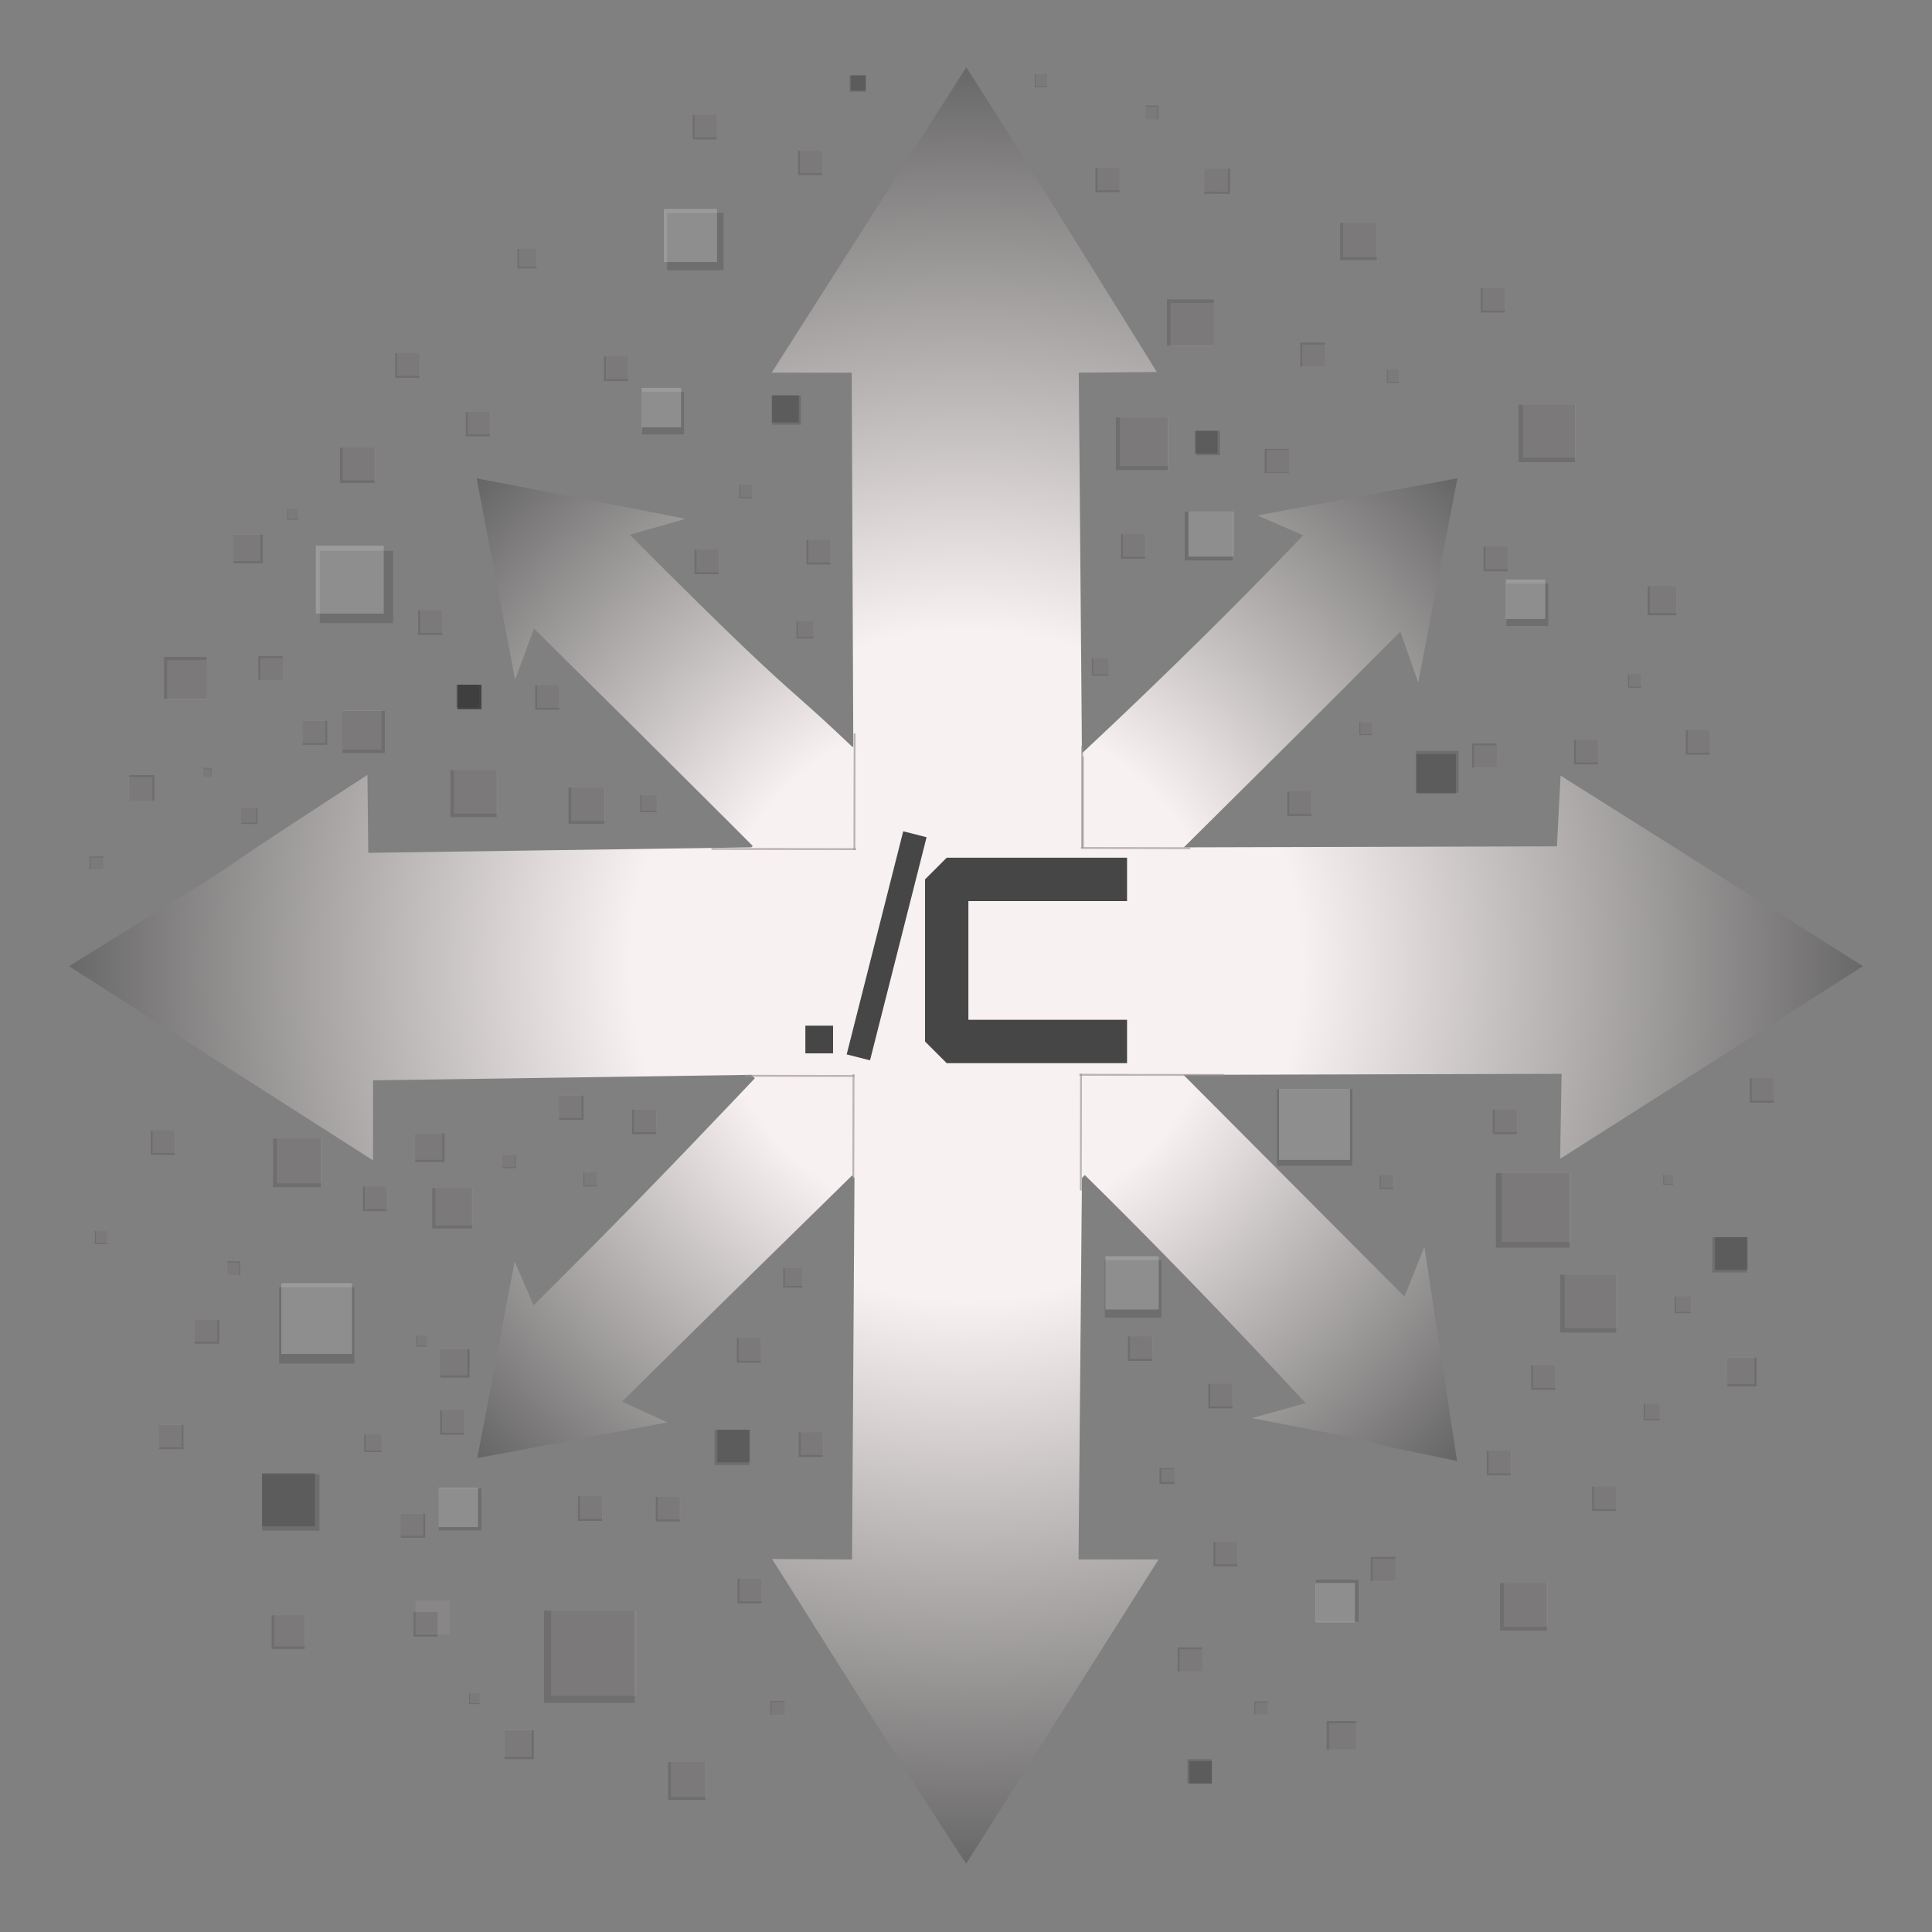 <?xml version="1.0" standalone="no"?>
<!DOCTYPE svg PUBLIC "-//W3C//DTD SVG 20010904//EN" "http://www.w3.org/TR/2001/REC-SVG-20010904/DTD/svg10.dtd">
<!-- Created using Krita: http://krita.org -->
<svg xmlns="http://www.w3.org/2000/svg" 
    xmlns:xlink="http://www.w3.org/1999/xlink"
    xmlns:krita="http://krita.org/namespaces/svg/krita"
    xmlns:sodipodi="http://sodipodi.sourceforge.net/DTD/sodipodi-0.dtd"
    width="737.28pt"
    height="737.28pt"
    viewBox="0 0 737.28 737.28">
<rect x="0" y="0" width="737.28" height="737.28" fill="#808080" stroke="none"/>
<defs>
  <radialGradient id="gradient0" gradientUnits="objectBoundingBox" cx="0.5" cy="0.5" fx="0.5" fy="0.5" r="1.414" spreadMethod="pad">
   <stop stop-color="#f8f1f1" offset="0.131" stop-opacity="1"/>
   <stop stop-color="#555555" offset="0.382" stop-opacity="1"/>
  </radialGradient>
  <radialGradient id="gradient1" gradientUnits="objectBoundingBox" cx="0.5" cy="0.5" fx="0.5" fy="0.5" r="1.414" spreadMethod="pad">
   <stop stop-color="#f8f1f1" offset="0.131" stop-opacity="1"/>
   <stop stop-color="#555555" offset="0.382" stop-opacity="1"/>
  </radialGradient>
 </defs>
<rect id="shape0" transform="matrix(1 0 0 1 189.857 186.702)" fill="#444444" fill-rule="evenodd" width="9.186" height="9.33"/><rect id="shape1" transform="matrix(1 0 0 1 190.577 186.672)" fill="#9b9595" fill-rule="evenodd" width="8.64" height="8.64"/><rect id="shape01" transform="matrix(0.567 0 0 0.567 222.606 447.454)" opacity="0.3" fill="#444444" fill-rule="evenodd" width="9.186" height="9.33"/><rect id="shape11" transform="matrix(0.567 0 0 0.567 223.014 447.437)" opacity="0.3" fill="#9b9595" fill-rule="evenodd" width="8.64" height="8.64"/><rect id="shape02" transform="matrix(1.923 0 0 1.923 171.863 293.919)" opacity="0.3" fill="#444444" fill-rule="evenodd" width="9.186" height="9.33"/><rect id="shape12" transform="matrix(1.923 0 0 1.923 173.248 293.862)" opacity="0.3" fill="#9b9595" fill-rule="evenodd" width="8.64" height="8.64"/><rect id="shape03" transform="matrix(1 0 0 1 159.588 232.949)" opacity="0.3" fill="#444444" fill-rule="evenodd" width="9.186" height="9.33"/><rect id="shape13" transform="matrix(1 0 0 1 160.308 232.919)" opacity="0.3" fill="#9b9595" fill-rule="evenodd" width="8.64" height="8.64"/><rect id="shape04" transform="matrix(1 0 0 1 230.494 136.072)" opacity="0.3" fill="#444444" fill-rule="evenodd" width="9.186" height="9.33"/><rect id="shape14" transform="matrix(1 0 0 1 231.214 136.042)" opacity="0.3" fill="#9b9595" fill-rule="evenodd" width="8.64" height="8.64"/><rect id="shape05" transform="matrix(1 0 0 1 264.376 43.848)" opacity="0.3" fill="#444444" fill-rule="evenodd" width="9.186" height="9.33"/><rect id="shape15" transform="matrix(1 0 0 1 265.096 43.818)" opacity="0.3" fill="#9b9595" fill-rule="evenodd" width="8.64" height="8.64"/><rect id="shape06" transform="matrix(2.346 0 0 2.346 254.545 81.241)" opacity="0.3" fill="#444444" fill-rule="evenodd" width="9.186" height="9.33"/><rect id="shape16" transform="matrix(2.346 0 0 2.346 253.354 79.73)" opacity="0.3" fill="#d9d9d9" fill-rule="evenodd" width="8.64" height="8.64"/><rect id="shape07" transform="matrix(0.545 0 0 0.545 282.086 185.083)" opacity="0.3" fill="#444444" fill-rule="evenodd" width="9.186" height="9.33"/><rect id="shape17" transform="matrix(0.545 0 0 0.545 282.495 185.067)" opacity="0.3" fill="#9b9595" fill-rule="evenodd" width="8.64" height="8.64"/><rect id="shape08" transform="matrix(0.669 0 0 0.669 324.189 28.771)" opacity="0.3" fill="#444444" fill-rule="evenodd" width="9.186" height="9.33"/><rect id="shape18" transform="matrix(0.669 0 0 0.669 324.671 28.751)" opacity="0.3" fill="#333333" fill-rule="evenodd" width="8.64" height="8.64"/><rect id="shape09" transform="matrix(1 0 0 1 418.029 63.986)" opacity="0.3" fill="#444444" fill-rule="evenodd" width="9.186" height="9.33"/><rect id="shape19" transform="matrix(1 0 0 1 418.749 63.956)" opacity="0.3" fill="#9b9595" fill-rule="evenodd" width="8.64" height="8.64"/><rect id="shape010" transform="matrix(1 0 0 1 456.368 164.413)" opacity="0.3" fill="#444444" fill-rule="evenodd" width="9.186" height="9.33"/><rect id="shape110" transform="matrix(1 0 0 1 456.008 164.383)" opacity="0.3" fill="#333333" fill-rule="evenodd" width="8.64" height="8.64"/><rect id="shape011" transform="matrix(1 0 0 1 427.812 203.902)" opacity="0.3" fill="#444444" fill-rule="evenodd" width="9.186" height="9.33"/><rect id="shape111" transform="matrix(1 0 0 1 428.532 203.872)" opacity="0.3" fill="#9b9595" fill-rule="evenodd" width="8.64" height="8.64"/><rect id="shape012" transform="matrix(0.524 0 0 0.524 518.756 275.644)" opacity="0.3" fill="#444444" fill-rule="evenodd" width="9.186" height="9.33"/><rect id="shape112" transform="matrix(0.524 0 0 0.524 519.133 275.629)" opacity="0.3" fill="#9b9595" fill-rule="evenodd" width="8.64" height="8.64"/><rect id="shape013" transform="matrix(1 0 0 1 491.287 302.05)" opacity="0.3" fill="#444444" fill-rule="evenodd" width="9.186" height="9.33"/><rect id="shape113" transform="matrix(1 0 0 1 492.007 302.02)" opacity="0.3" fill="#9b9595" fill-rule="evenodd" width="8.64" height="8.64"/><rect id="shape014" transform="matrix(1 0 0 1 463.062 588.411)" opacity="0.3" fill="#444444" fill-rule="evenodd" width="9.186" height="9.33"/><rect id="shape114" transform="matrix(1 0 0 1 463.782 588.381)" opacity="0.3" fill="#9b9595" fill-rule="evenodd" width="8.64" height="8.64"/><rect id="shape015" transform="matrix(1 0 0 1 442.479 560.306)" opacity="0.3" fill="#444444" fill-rule="evenodd" width="5.667" height="6.01"/><rect id="shape115" transform="matrix(1 0 0 1 443.199 560.648)" opacity="0.3" fill="#9b9595" fill-rule="evenodd" width="4.947" height="4.947"/><rect id="shape016" transform="matrix(1 0 0 1 461.134 528.11)" opacity="0.3" fill="#444444" fill-rule="evenodd" width="9.186" height="9.33"/><rect id="shape116" transform="matrix(1 0 0 1 461.854 528.08)" opacity="0.3" fill="#9b9595" fill-rule="evenodd" width="8.64" height="8.64"/><rect id="shape017" transform="matrix(1 0 0 1 430.461 509.998)" opacity="0.3" fill="#444444" fill-rule="evenodd" width="9.186" height="9.33"/><rect id="shape117" transform="matrix(1 0 0 1 431.181 509.968)" opacity="0.3" fill="#9b9595" fill-rule="evenodd" width="8.64" height="8.64"/><rect id="shape018" transform="matrix(2.353 0 0 2.353 421.597 480.899)" opacity="0.3" fill="#444444" fill-rule="evenodd" width="9.186" height="9.33"/><rect id="shape118" transform="matrix(2.353 0 0 2.353 421.852 479.388)" opacity="0.3" fill="#d9d9d9" fill-rule="evenodd" width="8.64" height="8.64"/><rect id="shape019" transform="matrix(0.796 0 0 0.796 298.909 483.903)" opacity="0.3" fill="#444444" fill-rule="evenodd" width="9.186" height="9.33"/><rect id="shape119" transform="matrix(0.796 0 0 0.796 299.482 483.879)" opacity="0.3" fill="#9b9595" fill-rule="evenodd" width="8.64" height="8.64"/><rect id="shape020" transform="matrix(1 0 0 1 281.161 510.699)" opacity="0.3" fill="#444444" fill-rule="evenodd" width="9.186" height="9.33"/><rect id="shape120" transform="matrix(1 0 0 1 281.881 510.669)" opacity="0.3" fill="#9b9595" fill-rule="evenodd" width="8.64" height="8.64"/><rect id="shape021" transform="matrix(1 0 0 1 304.808 546.627)" opacity="0.3" fill="#444444" fill-rule="evenodd" width="9.186" height="9.33"/><rect id="shape121" transform="matrix(1 0 0 1 305.528 546.597)" opacity="0.3" fill="#9b9595" fill-rule="evenodd" width="8.64" height="8.64"/><rect id="shape022" transform="matrix(1.44 0 0 1.44 272.679 545.648)" opacity="0.3" fill="#444444" fill-rule="evenodd" width="9.186" height="9.33"/><rect id="shape122" transform="matrix(1.44 0 0 1.44 273.716 545.605)" opacity="0.3" fill="#333333" fill-rule="evenodd" width="8.64" height="8.64"/><rect id="shape023" transform="matrix(1 0 0 1 250.257 571.247)" opacity="0.3" fill="#444444" fill-rule="evenodd" width="9.186" height="9.33"/><rect id="shape123" transform="matrix(1 0 0 1 250.977 571.217)" opacity="0.3" fill="#9b9595" fill-rule="evenodd" width="8.64" height="8.64"/><rect id="shape024" transform="matrix(1 0 0 1 281.467 602.501)" opacity="0.3" fill="#444444" fill-rule="evenodd" width="9.186" height="9.33"/><rect id="shape124" transform="matrix(1 0 0 1 282.187 602.471)" opacity="0.3" fill="#9b9595" fill-rule="evenodd" width="8.64" height="8.64"/><rect id="shape025" transform="matrix(1 0 0 1 220.564 571.046)" opacity="0.3" fill="#444444" fill-rule="evenodd" width="9.186" height="9.33"/><rect id="shape125" transform="matrix(1 0 0 1 221.284 571.016)" opacity="0.3" fill="#9b9595" fill-rule="evenodd" width="8.64" height="8.64"/><rect id="shape026" transform="matrix(1 0 0 1 167.942 538.158)" opacity="0.3" fill="#444444" fill-rule="evenodd" width="9.186" height="9.33"/><rect id="shape126" transform="matrix(1 0 0 1 168.662 538.128)" opacity="0.3" fill="#9b9595" fill-rule="evenodd" width="8.64" height="8.64"/><rect id="shape027" transform="matrix(0.447 0 0 0.447 158.88 509.74)" opacity="0.3" fill="#444444" fill-rule="evenodd" width="9.186" height="9.33"/><rect id="shape127" transform="matrix(0.447 0 0 0.447 159.202 509.727)" opacity="0.3" fill="#9b9595" fill-rule="evenodd" width="8.64" height="8.64"/><rect id="shape028" transform="matrix(1.649 0 0 1.649 164.947 453.44)" opacity="0.3" fill="#444444" fill-rule="evenodd" width="9.186" height="9.33"/><rect id="shape128" transform="matrix(1.649 0 0 1.649 166.134 453.39)" opacity="0.3" fill="#9b9595" fill-rule="evenodd" width="8.64" height="8.64"/><rect id="shape029" transform="matrix(1 0 0 1 241.207 423.464)" opacity="0.3" fill="#444444" fill-rule="evenodd" width="9.186" height="9.33"/><rect id="shape129" transform="matrix(1 0 0 1 241.927 423.434)" opacity="0.3" fill="#9b9595" fill-rule="evenodd" width="8.64" height="8.64"/><rect id="shape030" transform="matrix(1 0 0 1 138.499 452.818)" opacity="0.3" fill="#444444" fill-rule="evenodd" width="9.186" height="9.33"/><rect id="shape130" transform="matrix(1 0 0 1 139.219 452.788)" opacity="0.3" fill="#9b9595" fill-rule="evenodd" width="8.64" height="8.64"/><rect id="shape031" transform="matrix(1.984 0 0 1.984 104.219 434.518)" opacity="0.3" fill="#444444" fill-rule="evenodd" width="9.186" height="9.33"/><rect id="shape131" transform="matrix(1.984 0 0 1.984 105.648 434.458)" opacity="0.3" fill="#9b9595" fill-rule="evenodd" width="8.64" height="8.64"/><rect id="shape032" transform="matrix(0.724 0 0 0.724 138.978 547.372)" opacity="0.3" fill="#444444" fill-rule="evenodd" width="9.186" height="9.33"/><rect id="shape132" transform="matrix(0.724 0 0 0.724 139.499 547.35)" opacity="0.3" fill="#9b9595" fill-rule="evenodd" width="8.64" height="8.64"/><rect id="shape033" transform="matrix(3.769 0 0 3.769 207.6 614.684)" opacity="0.3" fill="#444444" fill-rule="evenodd" width="9.186" height="9.33"/><rect id="shape133" transform="matrix(3.769 0 0 3.769 210.314 614.571)" opacity="0.3" fill="#9b9595" fill-rule="evenodd" width="8.64" height="8.64"/><rect id="shape034" transform="matrix(1 0 0 1 157.833 615.194)" opacity="0.3" fill="#444444" fill-rule="evenodd" width="9.186" height="9.33"/><rect id="shape134" transform="matrix(1 0 0 1 158.553 610.73)" opacity="0.3" fill="#9b9595" fill-rule="evenodd" width="13.074" height="13.074"/><rect id="shape035" transform="matrix(1.945 0 0 1.945 572.468 604.078)" opacity="0.3" fill="#444444" fill-rule="evenodd" width="9.186" height="9.33"/><rect id="shape135" transform="matrix(1.945 0 0 1.945 573.868 604.02)" opacity="0.3" fill="#9b9595" fill-rule="evenodd" width="8.64" height="8.64"/><rect id="shape036" transform="matrix(1 0 0 1 584.33 521.011)" opacity="0.3" fill="#444444" fill-rule="evenodd" width="9.186" height="9.33"/><rect id="shape136" transform="matrix(1 0 0 1 585.05 520.981)" opacity="0.3" fill="#9b9595" fill-rule="evenodd" width="8.64" height="8.64"/><rect id="shape037" transform="matrix(2.324 0 0 2.37 595.429 486.41)" opacity="0.3" fill="#444444" fill-rule="evenodd" width="9.186" height="9.33"/><rect id="shape137" transform="matrix(2.324 0 0 2.37 597.102 486.339)" opacity="0.3" fill="#9b9595" fill-rule="evenodd" width="8.64" height="8.64"/><rect id="shape038" transform="matrix(3.05 0 0 3.05 570.877 447.692)" opacity="0.3" fill="#444444" fill-rule="evenodd" width="9.186" height="9.33"/><rect id="shape138" transform="matrix(3.05 0 0 3.05 573.073 447.601)" opacity="0.3" fill="#9b9595" fill-rule="evenodd" width="8.64" height="8.64"/><rect id="shape039" transform="matrix(0.558 0 0 0.558 526.527 448.503)" opacity="0.3" fill="#444444" fill-rule="evenodd" width="9.186" height="9.33"/><rect id="shape139" transform="matrix(0.558 0 0 0.558 526.929 448.486)" opacity="0.3" fill="#9b9595" fill-rule="evenodd" width="8.64" height="8.64"/><rect id="shape040" transform="matrix(1 0 0 1 569.656 423.442)" opacity="0.3" fill="#444444" fill-rule="evenodd" width="9.186" height="9.33"/><rect id="shape140" transform="matrix(1 0 0 1 570.376 423.412)" opacity="0.3" fill="#9b9595" fill-rule="evenodd" width="8.64" height="8.64"/><rect id="shape041" transform="matrix(0.416 0 0 0.416 634.715 448.286)" opacity="0.3" fill="#444444" fill-rule="evenodd" width="9.186" height="9.33"/><rect id="shape141" transform="matrix(0.416 0 0 0.416 635.015 448.274)" opacity="0.3" fill="#9b9595" fill-rule="evenodd" width="8.64" height="8.64"/><rect id="shape042" transform="matrix(1 0 0 1 667.772 411.455)" opacity="0.3" fill="#444444" fill-rule="evenodd" width="9.186" height="9.33"/><rect id="shape142" transform="matrix(1 0 0 1 668.492 411.425)" opacity="0.3" fill="#9b9595" fill-rule="evenodd" width="8.64" height="8.64"/><rect id="shape043" transform="matrix(3.135 0 0 3.135 487.286 415.641)" opacity="0.3" fill="#444444" fill-rule="evenodd" width="9.186" height="9.33"/><rect id="shape143" transform="matrix(3.135 0 0 3.135 488.103 415.547)" opacity="0.3" fill="#d9d9d9" fill-rule="evenodd" width="8.64" height="8.64"/><rect id="shape044" transform="matrix(1 0 0 1 304.6 57.468)" opacity="0.3" fill="#444444" fill-rule="evenodd" width="9.186" height="9.33"/><rect id="shape144" transform="matrix(1 0 0 1 305.32 57.438)" opacity="0.3" fill="#9b9595" fill-rule="evenodd" width="8.64" height="8.64"/><rect id="shape045" transform="matrix(0.513 0 0 0.538 394.898 28.277)" opacity="0.3" fill="#444444" fill-rule="evenodd" width="9.186" height="9.33"/><rect id="shape145" transform="matrix(0.513 0 0 0.538 395.267 28.261)" opacity="0.3" fill="#9b9595" fill-rule="evenodd" width="8.64" height="8.64"/><rect id="shape046" transform="matrix(1 0 0 1 307.747 206.062)" opacity="0.3" fill="#444444" fill-rule="evenodd" width="9.186" height="9.33"/><rect id="shape146" transform="matrix(1 0 0 1 308.467 206.032)" opacity="0.3" fill="#9b9595" fill-rule="evenodd" width="8.64" height="8.64"/><rect id="shape0111" transform="matrix(1 0 0 1 265.066 209.772)" opacity="0.3" fill="#444444" fill-rule="evenodd" width="9.186" height="9.33"/><rect id="shape1111" transform="matrix(1 0 0 1 265.786 209.742)" opacity="0.3" fill="#9b9595" fill-rule="evenodd" width="8.64" height="8.64"/><rect id="shape047" transform="matrix(1.196 0 0 1.196 294.67 150.906)" opacity="0.3" fill="#444444" fill-rule="evenodd" width="9.186" height="9.33"/><rect id="shape147" transform="matrix(1.196 0 0 1.196 294.496 150.87)" opacity="0.3" fill="#333333" fill-rule="evenodd" width="8.64" height="8.64"/><rect id="shape0111" transform="matrix(1.742 0 0 1.742 245.048 149.526)" opacity="0.3" fill="#444444" fill-rule="evenodd" width="9.186" height="9.33"/><rect id="shape1111" transform="matrix(1.742 0 0 1.742 244.862 148.034)" opacity="0.3" fill="#d9d9d9" fill-rule="evenodd" width="8.64" height="8.64"/><rect id="shape048" transform="matrix(2.152 0 0 2.152 425.838 159.334)" opacity="0.3" fill="#444444" fill-rule="evenodd" width="9.186" height="9.33"/><rect id="shape148" transform="matrix(2.152 0 0 2.152 427.387 159.27)" opacity="0.3" fill="#9b9595" fill-rule="evenodd" width="8.64" height="8.64"/><rect id="shape049" transform="matrix(0.703 0 0 0.703 416.653 251.278)" opacity="0.3" fill="#444444" fill-rule="evenodd" width="9.186" height="9.33"/><rect id="shape149" transform="matrix(0.703 0 0 0.703 417.159 251.257)" opacity="0.3" fill="#9b9595" fill-rule="evenodd" width="8.64" height="8.64"/><rect id="shape050" transform="matrix(1.995 0 0 1.995 452.106 195.247)" opacity="0.3" fill="#444444" fill-rule="evenodd" width="9.186" height="9.33"/><rect id="shape150" transform="matrix(1.995 0 0 1.995 453.543 195.187)" opacity="0.3" fill="#d9d9d9" fill-rule="evenodd" width="8.64" height="8.64"/><rect id="shape051" transform="matrix(1 0 0 1 566.149 208.663)" opacity="0.3" fill="#444444" fill-rule="evenodd" width="9.186" height="9.33"/><rect id="shape151" transform="matrix(1 0 0 1 566.869 208.633)" opacity="0.3" fill="#9b9595" fill-rule="evenodd" width="8.64" height="8.64"/><rect id="shape0121" transform="matrix(1 0 0 1 565.055 109.932)" opacity="0.3" fill="#444444" fill-rule="evenodd" width="9.186" height="9.33"/><rect id="shape1121" transform="matrix(1 0 0 1 565.775 109.902)" opacity="0.3" fill="#9b9595" fill-rule="evenodd" width="8.64" height="8.64"/><rect id="shape0211" transform="matrix(2.346 0 0 2.346 579.48 154.44)" opacity="0.3" fill="#444444" fill-rule="evenodd" width="9.186" height="9.33"/><rect id="shape1211" transform="matrix(2.346 0 0 2.346 581.169 154.37)" opacity="0.3" fill="#9b9595" fill-rule="evenodd" width="8.64" height="8.64"/><rect id="shape0311" transform="matrix(0.545 0 0 0.545 621.297 257.346)" opacity="0.3" fill="#444444" fill-rule="evenodd" width="9.186" height="9.33"/><rect id="shape1311" transform="matrix(0.545 0 0 0.545 621.69 257.33)" opacity="0.3" fill="#9b9595" fill-rule="evenodd" width="8.64" height="8.64"/><rect id="shape0411" transform="matrix(1.52 0 0 1.52 511.421 85.071)" opacity="0.3" fill="#444444" fill-rule="evenodd" width="9.186" height="9.33"/><rect id="shape1411" transform="matrix(1.52 0 0 1.52 512.515 85.025)" opacity="0.3" fill="#9b9595" fill-rule="evenodd" width="8.64" height="8.64"/><rect id="shape0511" transform="matrix(1 0 0 1 643.341 278.652)" opacity="0.3" fill="#444444" fill-rule="evenodd" width="9.186" height="9.33"/><rect id="shape1511" transform="matrix(1 0 0 1 644.061 278.622)" opacity="0.3" fill="#9b9595" fill-rule="evenodd" width="8.64" height="8.64"/><rect id="shape0131" transform="matrix(1 0 0 1 600.66 282.363)" opacity="0.3" fill="#444444" fill-rule="evenodd" width="9.186" height="9.33"/><rect id="shape1131" transform="matrix(1 0 0 1 601.38 282.333)" opacity="0.3" fill="#9b9595" fill-rule="evenodd" width="8.64" height="8.64"/><rect id="shape061" transform="matrix(1.196 0 0 1.196 628.773 223.637)" opacity="0.3" fill="#444444" fill-rule="evenodd" width="9.186" height="9.33"/><rect id="shape161" transform="matrix(1.196 0 0 1.196 629.634 223.602)" opacity="0.3" fill="#9b9595" fill-rule="evenodd" width="8.64" height="8.64"/><rect id="shape0112" transform="matrix(1.742 0 0 1.742 574.829 222.651)" opacity="0.3" fill="#444444" fill-rule="evenodd" width="9.186" height="9.33"/><rect id="shape1112" transform="matrix(1.742 0 0 1.742 574.643 221.158)" opacity="0.3" fill="#d9d9d9" fill-rule="evenodd" width="8.64" height="8.64"/><rect id="shape052" transform="matrix(1.1102229364e-16 1 -1 -2.2204458729e-16 532.431 594.161)" opacity="0.3" fill="#444444" fill-rule="evenodd" width="9.186" height="9.33"/><rect id="shape152" transform="matrix(1.1102229364e-16 1 -1 -2.2204458729e-16 532.461 594.881)" opacity="0.3" fill="#9b9595" fill-rule="evenodd" width="8.64" height="8.64"/><rect id="shape0141" transform="matrix(-1.1102229364e-16 1 -1 0 505.564 130.734)" opacity="0.3" fill="#444444" fill-rule="evenodd" width="9.186" height="9.33"/><rect id="shape1141" transform="matrix(-1.1102229364e-16 1 -1 0 505.594 131.454)" opacity="0.3" fill="#9b9595" fill-rule="evenodd" width="8.64" height="8.64"/><rect id="shape0211" transform="matrix(0 1.918 -1.918 -3.6313397186e-16 463.213 114.246)" opacity="0.3" fill="#444444" fill-rule="evenodd" width="9.186" height="9.33"/><rect id="shape1211" transform="matrix(0 1.918 -1.918 -3.6313397186e-16 463.27 115.627)" opacity="0.3" fill="#9b9595" fill-rule="evenodd" width="8.64" height="8.64"/><rect id="shape0311" transform="matrix(-5.5511146819e-17 0.545 -0.545 5.5511146819e-17 483.748 649.309)" opacity="0.3" fill="#444444" fill-rule="evenodd" width="9.186" height="9.33"/><rect id="shape1311" transform="matrix(-5.5511146819e-17 0.545 -0.545 5.5511146819e-17 483.764 649.701)" opacity="0.3" fill="#9b9595" fill-rule="evenodd" width="8.64" height="8.64"/><rect id="shape0411" transform="matrix(0 1 -1 -1.1102229364e-16 491.944 171.318)" opacity="0.3" fill="#444444" fill-rule="evenodd" width="9.186" height="9.33"/><rect id="shape1411" transform="matrix(0 1 -1 -1.1102229364e-16 491.974 171.678)" opacity="0.3" fill="#9b9595" fill-rule="evenodd" width="8.64" height="8.64"/><rect id="shape0511" transform="matrix(0 1 -1 0 462.442 671.353)" opacity="0.3" fill="#444444" fill-rule="evenodd" width="9.186" height="9.33"/><rect id="shape1511" transform="matrix(0 1 -1 0 462.472 672.073)" opacity="0.3" fill="#333333" fill-rule="evenodd" width="8.64" height="8.64"/><rect id="shape0151" transform="matrix(2.2204458729e-16 1 -1 0 458.731 628.672)" opacity="0.3" fill="#444444" fill-rule="evenodd" width="9.186" height="9.33"/><rect id="shape1151" transform="matrix(2.2204458729e-16 1 -1 0 458.761 629.392)" opacity="0.3" fill="#9b9595" fill-rule="evenodd" width="8.64" height="8.64"/><rect id="shape0611" transform="matrix(1.1102229364e-16 1.196 -1.196 0 517.457 656.785)" opacity="0.3" fill="#444444" fill-rule="evenodd" width="9.186" height="9.33"/><rect id="shape1611" transform="matrix(1.1102229364e-16 1.196 -1.196 0 517.492 657.646)" opacity="0.3" fill="#9b9595" fill-rule="evenodd" width="8.64" height="8.64"/><rect id="shape01111" transform="matrix(0 1.742 -1.742 0 518.443 602.841)" opacity="0.3" fill="#444444" fill-rule="evenodd" width="9.186" height="9.33"/><rect id="shape11111" transform="matrix(0 1.742 -1.742 0 517.056 604.095)" opacity="0.3" fill="#d9d9d9" fill-rule="evenodd" width="8.64" height="8.64"/><rect id="shape053" transform="matrix(4.4408917455e-16 -1 1 3.3306688093e-16 152.919 586.82)" opacity="0.3" fill="#444444" fill-rule="evenodd" width="9.186" height="9.33"/><rect id="shape153" transform="matrix(4.4408917455e-16 -1 1 3.3306688093e-16 152.889 586.1)" opacity="0.3" fill="#9b9595" fill-rule="evenodd" width="8.64" height="8.64"/><rect id="shape0161" transform="matrix(4.4408917455e-16 -1 1 6.6613376184e-16 60.694 552.998)" opacity="0.3" fill="#444444" fill-rule="evenodd" width="9.186" height="9.33"/><rect id="shape1161" transform="matrix(4.4408917455e-16 -1 1 6.6613376184e-16 60.664 552.278)" opacity="0.3" fill="#9b9595" fill-rule="evenodd" width="8.64" height="8.64"/><rect id="shape0221" transform="matrix(6.6613376184e-16 -2.346 2.346 6.6613376184e-16 100.025 584.148)" opacity="0.3" fill="#444444" fill-rule="evenodd" width="9.186" height="9.33"/><rect id="shape1221" transform="matrix(6.6613376184e-16 -2.346 2.346 6.6613376184e-16 99.955 582.459)" opacity="0.3" fill="#333333" fill-rule="evenodd" width="8.64" height="8.64"/><rect id="shape0421" transform="matrix(2.2204458729e-16 -1 1 3.3306688093e-16 74.315 512.775)" opacity="0.3" fill="#444444" fill-rule="evenodd" width="9.186" height="9.33"/><rect id="shape1421" transform="matrix(2.2204458729e-16 -1 1 3.3306688093e-16 74.285 512.055)" opacity="0.3" fill="#9b9595" fill-rule="evenodd" width="8.64" height="8.64"/><rect id="shape062" transform="matrix(5.5511146819e-16 -1.196 1.196 5.5511146819e-16 168.035 525.749)" opacity="0.3" fill="#444444" fill-rule="evenodd" width="9.186" height="9.33"/><rect id="shape162" transform="matrix(5.5511146819e-16 -1.196 1.196 5.5511146819e-16 167.999 524.888)" opacity="0.3" fill="#9b9595" fill-rule="evenodd" width="8.64" height="8.64"/><rect id="shape01121" transform="matrix(1.6653344045e-15 -1.742 1.742 1.3322675238e-15 167.441 584.013)" opacity="0.3" fill="#444444" fill-rule="evenodd" width="9.186" height="9.33"/><rect id="shape11121" transform="matrix(1.6653344045e-15 -1.742 1.742 1.3322675238e-15 167.389 582.759)" opacity="0.3" fill="#d9d9d9" fill-rule="evenodd" width="8.64" height="8.64"/><rect id="shape054" transform="matrix(1 0 0 1 204.241 261.491)" opacity="0.3" fill="#444444" fill-rule="evenodd" width="9.186" height="9.33"/><rect id="shape154" transform="matrix(1 0 0 1 204.961 261.461)" opacity="0.3" fill="#9b9595" fill-rule="evenodd" width="8.64" height="8.64"/><rect id="shape0171" transform="matrix(1 0 0 1 174.548 261.29)" fill="#444444" fill-rule="evenodd" width="9.186" height="9.33"/><rect id="shape1171" transform="matrix(1 0 0 1 174.188 261.26)" opacity="0.3" fill="#333333" fill-rule="evenodd" width="8.64" height="8.64"/><rect id="shape0231" transform="matrix(1 0 0 1 57.516 431.394)" opacity="0.3" fill="#444444" fill-rule="evenodd" width="9.186" height="9.33"/><rect id="shape1231" transform="matrix(1 0 0 1 58.236 431.364)" opacity="0.3" fill="#9b9595" fill-rule="evenodd" width="8.64" height="8.64"/><rect id="shape0321" transform="matrix(0.447 0 0 0.447 109.687 194.18)" opacity="0.3" fill="#444444" fill-rule="evenodd" width="9.186" height="9.33"/><rect id="shape1321" transform="matrix(0.447 0 0 0.447 110.009 194.167)" opacity="0.3" fill="#9b9595" fill-rule="evenodd" width="8.64" height="8.64"/><rect id="shape0431" transform="matrix(4.4408916705e-16 -1 1 3.3306687678e-16 115.543 284.264)" opacity="0.3" fill="#444444" fill-rule="evenodd" width="9.186" height="9.33"/><rect id="shape1431" transform="matrix(4.4408916705e-16 -1 1 3.3306687678e-16 115.513 283.544)" opacity="0.3" fill="#9b9595" fill-rule="evenodd" width="8.64" height="8.64"/><rect id="shape063" transform="matrix(5.5511145881e-16 -1.196 1.196 5.5511146127e-16 89.137 214.987)" opacity="0.3" fill="#444444" fill-rule="evenodd" width="9.186" height="9.33"/><rect id="shape163" transform="matrix(5.5511145881e-16 -1.196 1.196 5.5511146127e-16 89.101 214.126)" opacity="0.3" fill="#9b9595" fill-rule="evenodd" width="8.64" height="8.64"/><rect id="shape0113" transform="matrix(1.6653343764e-15 -1.742 1.742 1.3322675072e-15 130.599 287.331)" opacity="0.3" fill="#444444" fill-rule="evenodd" width="9.186" height="9.33"/><rect id="shape1113" transform="matrix(1.6653343764e-15 -1.742 1.742 1.3322675072e-15 130.547 286.077)" opacity="0.3" fill="#9b9595" fill-rule="evenodd" width="8.64" height="8.64"/><rect id="shape055" transform="matrix(1.1102229395e-16 1 -1 -2.2204459551e-16 571.131 283.718)" opacity="0.3" fill="#444444" fill-rule="evenodd" width="9.186" height="9.33"/><rect id="shape155" transform="matrix(1.1102229395e-16 1 -1 -2.2204459551e-16 571.161 284.438)" opacity="0.3" fill="#9b9595" fill-rule="evenodd" width="8.64" height="8.64"/><rect id="shape0114" transform="matrix(0 1.742 -1.742 0 556.609 286.525)" opacity="0.3" fill="#444444" fill-rule="evenodd" width="9.186" height="9.33"/><rect id="shape1114" transform="matrix(0 1.742 -1.742 0 555.582 287.779)" opacity="0.3" fill="#333333" fill-rule="evenodd" width="8.64" height="8.64"/><rect id="shape056" transform="matrix(1 0 0 1 567.375 553.681)" opacity="0.3" fill="#444444" fill-rule="evenodd" width="9.186" height="9.33"/><rect id="shape156" transform="matrix(1 0 0 1 568.095 553.651)" opacity="0.3" fill="#9b9595" fill-rule="evenodd" width="8.64" height="8.64"/><rect id="shape0181" transform="matrix(0.669 0 0 0.669 627.262 535.691)" opacity="0.3" fill="#444444" fill-rule="evenodd" width="9.186" height="9.33"/><rect id="shape1181" transform="matrix(0.669 0 0 0.669 627.744 535.671)" opacity="0.3" fill="#9b9595" fill-rule="evenodd" width="8.64" height="8.64"/><rect id="shape0241" transform="matrix(1 0 0 1 607.598 567.301)" opacity="0.3" fill="#444444" fill-rule="evenodd" width="9.186" height="9.33"/><rect id="shape1241" transform="matrix(1 0 0 1 608.318 567.271)" opacity="0.3" fill="#9b9595" fill-rule="evenodd" width="8.64" height="8.64"/><rect id="shape0331" transform="matrix(0.513 0 0 0.538 529.195 141.075)" opacity="0.3" fill="#444444" fill-rule="evenodd" width="9.186" height="9.33"/><rect id="shape1331" transform="matrix(0.513 0 0 0.538 529.564 141.059)" opacity="0.3" fill="#9b9595" fill-rule="evenodd" width="8.64" height="8.64"/><rect id="shape057" transform="matrix(0.796 0 0 0.796 197.461 94.983)" opacity="0.3" fill="#444444" fill-rule="evenodd" width="9.186" height="9.33"/><rect id="shape157" transform="matrix(0.796 0 0 0.796 198.034 94.959)" opacity="0.3" fill="#9b9595" fill-rule="evenodd" width="8.64" height="8.64"/><rect id="shape0191" transform="matrix(1 0 0 1 150.868 134.834)" opacity="0.3" fill="#444444" fill-rule="evenodd" width="9.186" height="9.33"/><rect id="shape1191" transform="matrix(1 0 0 1 151.588 134.804)" opacity="0.3" fill="#9b9595" fill-rule="evenodd" width="8.64" height="8.64"/><rect id="shape0251" transform="matrix(1 0 0 1 177.758 157.2)" opacity="0.3" fill="#444444" fill-rule="evenodd" width="9.186" height="9.33"/><rect id="shape1251" transform="matrix(1 0 0 1 178.478 157.17)" opacity="0.3" fill="#9b9595" fill-rule="evenodd" width="8.64" height="8.64"/><rect id="shape0341" transform="matrix(1.44 0 0 1.44 129.736 170.857)" opacity="0.3" fill="#444444" fill-rule="evenodd" width="9.186" height="9.33"/><rect id="shape1341" transform="matrix(1.44 0 0 1.44 130.773 170.814)" opacity="0.3" fill="#9b9595" fill-rule="evenodd" width="8.64" height="8.64"/><rect id="shape058" transform="matrix(0.703 0 0 0.703 303.954 237.084)" opacity="0.3" fill="#444444" fill-rule="evenodd" width="9.186" height="9.33"/><rect id="shape158" transform="matrix(0.703 0 0 0.703 304.46 237.063)" opacity="0.3" fill="#9b9595" fill-rule="evenodd" width="8.64" height="8.64"/><rect id="shape0351" transform="matrix(1.1102229364e-16 -0.545 0.545 1.1102229364e-16 191.715 445.77)" opacity="0.3" fill="#444444" fill-rule="evenodd" width="9.186" height="9.33"/><rect id="shape1351" transform="matrix(1.1102229364e-16 -0.545 0.545 1.1102229364e-16 191.699 445.377)" opacity="0.3" fill="#9b9595" fill-rule="evenodd" width="8.64" height="8.64"/><rect id="shape0521" transform="matrix(-2.2204458729e-16 -1 1 0 213.349 427.326)" opacity="0.3" fill="#444444" fill-rule="evenodd" width="9.186" height="9.33"/><rect id="shape1521" transform="matrix(-2.2204458729e-16 -1 1 0 213.319 426.606)" opacity="0.3" fill="#9b9595" fill-rule="evenodd" width="8.64" height="8.64"/><rect id="shape064" transform="matrix(-2.2204458729e-16 -1.196 1.196 -1.1102229364e-16 158.475 443.447)" opacity="0.3" fill="#444444" fill-rule="evenodd" width="9.186" height="9.33"/><rect id="shape164" transform="matrix(-2.2204458729e-16 -1.196 1.196 -1.1102229364e-16 158.439 442.585)" opacity="0.3" fill="#9b9595" fill-rule="evenodd" width="8.64" height="8.64"/><rect id="shape059" transform="matrix(0.447 0 0 0.447 178.998 646.154)" opacity="0.3" fill="#444444" fill-rule="evenodd" width="9.186" height="9.33"/><rect id="shape159" transform="matrix(0.447 0 0 0.447 179.32 646.141)" opacity="0.3" fill="#9b9595" fill-rule="evenodd" width="8.64" height="8.64"/><rect id="shape065" transform="matrix(5.551114452e-16 -1.196 1.196 5.5511148415e-16 192.555 671.313)" opacity="0.3" fill="#444444" fill-rule="evenodd" width="9.186" height="9.33"/><rect id="shape165" transform="matrix(5.551114452e-16 -1.196 1.196 5.5511148415e-16 192.519 670.452)" opacity="0.3" fill="#9b9595" fill-rule="evenodd" width="8.64" height="8.64"/><rect id="shape060" transform="matrix(6.4358556787e-17 0.58 -0.58 6.435857522e-17 299.413 649.124)" opacity="0.3" fill="#444444" fill-rule="evenodd" width="9.186" height="9.33"/><rect id="shape160" transform="matrix(6.4358556787e-17 0.58 -0.58 6.435857522e-17 299.43 649.542)" opacity="0.3" fill="#9b9595" fill-rule="evenodd" width="8.64" height="8.64"/><rect id="shape066" transform="matrix(1.551 0 0 1.551 254.927 672.41)" opacity="0.3" fill="#444444" fill-rule="evenodd" width="9.186" height="9.33"/><rect id="shape166" transform="matrix(1.551 0 0 1.551 256.044 672.363)" opacity="0.3" fill="#9b9595" fill-rule="evenodd" width="8.64" height="8.64"/><rect id="shape0110" transform="matrix(-1.048 0 0 -1.048 58.924 305.586)" opacity="0.3" fill="#444444" fill-rule="evenodd" width="9.186" height="9.33"/><rect id="shape1110" transform="matrix(-1.048 0 0 -1.048 58.17 305.618)" opacity="0.3" fill="#9b9595" fill-rule="evenodd" width="8.64" height="8.64"/><rect id="shape0361" transform="matrix(0 0.537 -0.564 0 39.379 326.852)" opacity="0.3" fill="#444444" fill-rule="evenodd" width="9.186" height="9.33"/><rect id="shape1361" transform="matrix(0 0.537 -0.564 0 39.396 327.239)" opacity="0.3" fill="#9b9595" fill-rule="evenodd" width="8.64" height="8.64"/><rect id="shape01111" transform="matrix(1.1102229364e-16 -0.67 0.67 1.1102229364e-16 92.015 314.451)" opacity="0.3" fill="#444444" fill-rule="evenodd" width="9.186" height="9.33"/><rect id="shape11111" transform="matrix(1.1102229364e-16 -0.67 0.67 1.1102229364e-16 91.995 313.968)" opacity="0.3" fill="#9b9595" fill-rule="evenodd" width="8.64" height="8.64"/><rect id="shape0371" transform="matrix(-0.343 0 0 -0.36 80.661 296.394)" opacity="0.3" fill="#444444" fill-rule="evenodd" width="9.186" height="9.33"/><rect id="shape1371" transform="matrix(-0.343 0 0 -0.36 80.414 296.404)" opacity="0.3" fill="#9b9595" fill-rule="evenodd" width="8.64" height="8.64"/><rect id="shape0611" transform="matrix(1.1102229395e-16 1 -1 -2.2204459551e-16 107.879 250.401)" opacity="0.3" fill="#444444" fill-rule="evenodd" width="9.186" height="9.33"/><rect id="shape1611" transform="matrix(1.1102229395e-16 1 -1 -2.2204459551e-16 107.909 251.121)" opacity="0.3" fill="#9b9595" fill-rule="evenodd" width="8.64" height="8.64"/><rect id="shape0115" transform="matrix(0 1.742 -1.742 0 78.821 250.662)" opacity="0.3" fill="#444444" fill-rule="evenodd" width="9.186" height="9.33"/><rect id="shape1115" transform="matrix(0 1.742 -1.742 0 78.873 251.916)" opacity="0.3" fill="#9b9595" fill-rule="evenodd" width="8.64" height="8.64"/><rect id="shape0621" transform="matrix(0.69 0 0 0.69 244.303 303.483)" opacity="0.3" fill="#444444" fill-rule="evenodd" width="9.186" height="9.33"/><rect id="shape1621" transform="matrix(0.69 0 0 0.69 244.8 303.462)" opacity="0.3" fill="#9b9595" fill-rule="evenodd" width="8.64" height="8.64"/><rect id="shape01121" transform="matrix(1.484 0 0 1.484 216.948 300.552)" opacity="0.3" fill="#444444" fill-rule="evenodd" width="9.186" height="9.33"/><rect id="shape11121" transform="matrix(1.484 0 0 1.484 218.017 300.507)" opacity="0.3" fill="#9b9595" fill-rule="evenodd" width="8.64" height="8.64"/><rect id="shape0631" transform="matrix(3.125 0 0 3.125 106.523 491.214)" opacity="0.3" fill="#444444" fill-rule="evenodd" width="9.186" height="9.33"/><rect id="shape1631" transform="matrix(3.125 0 0 3.125 107.333 489.68)" opacity="0.3" fill="#d9d9d9" fill-rule="evenodd" width="8.64" height="8.64"/><rect id="shape01131" transform="matrix(0.007 -1.048 1.048 0.007 459.594 73.91)" opacity="0.3" fill="#444444" fill-rule="evenodd" width="9.186" height="9.33"/><rect id="shape11131" transform="matrix(0.007 -1.048 1.048 0.007 459.568 73.155)" opacity="0.3" fill="#9b9595" fill-rule="evenodd" width="8.64" height="8.64"/><rect id="shape0381" transform="matrix(-0.537 -0.004 0.004 -0.564 442.017 45.541)" opacity="0.3" fill="#444444" fill-rule="evenodd" width="9.186" height="9.33"/><rect id="shape1381" transform="matrix(-0.537 -0.004 0.004 -0.564 441.63 45.555)" opacity="0.3" fill="#9b9595" fill-rule="evenodd" width="8.64" height="8.64"/><rect id="shape0391" transform="matrix(0.678 0 0 0.678 639.08 494.779)" opacity="0.3" fill="#444444" fill-rule="evenodd" width="9.186" height="9.33"/><rect id="shape1391" transform="matrix(0.678 0 0 0.678 639.569 494.759)" opacity="0.3" fill="#9b9595" fill-rule="evenodd" width="8.64" height="8.64"/><rect id="shape067" transform="matrix(5.5511146865e-16 -1.196 1.196 5.551114757e-16 659.203 529.083)" opacity="0.3" fill="#444444" fill-rule="evenodd" width="9.186" height="9.33"/><rect id="shape167" transform="matrix(5.5511146865e-16 -1.196 1.196 5.551114757e-16 659.167 528.222)" opacity="0.3" fill="#9b9595" fill-rule="evenodd" width="8.64" height="8.64"/><rect id="shape0312" transform="matrix(1.44 0 0 1.44 653.429 472.164)" opacity="0.3" fill="#444444" fill-rule="evenodd" width="9.186" height="9.33"/><rect id="shape1312" transform="matrix(1.44 0 0 1.44 654.466 472.121)" opacity="0.3" fill="#333333" fill-rule="evenodd" width="8.64" height="8.64"/><rect id="shape0116" transform="matrix(2.8685993045e-15 -3 3 2.2948795059e-15 122.038 237.77)" opacity="0.3" fill="#444444" fill-rule="evenodd" width="9.186" height="9.33"/><rect id="shape1116" transform="matrix(2.8685993045e-15 -3 3 2.2948795059e-15 120.508 234.17)" opacity="0.3" fill="#d9d9d9" fill-rule="evenodd" width="8.64" height="8.64"/><rect id="shape0641" transform="matrix(0.513 0 0 0.538 36.21 469.756)" opacity="0.3" fill="#444444" fill-rule="evenodd" width="9.186" height="9.33"/><rect id="shape1641" transform="matrix(0.513 0 0 0.538 36.579 469.74)" opacity="0.3" fill="#9b9595" fill-rule="evenodd" width="8.64" height="8.64"/><rect id="shape0310" transform="matrix(-0.537 -0.004 0.004 -0.564 91.648 486.615)" opacity="0.3" fill="#444444" fill-rule="evenodd" width="9.186" height="9.33"/><rect id="shape1310" transform="matrix(-0.537 -0.004 0.004 -0.564 91.261 486.629)" opacity="0.3" fill="#9b9595" fill-rule="evenodd" width="8.64" height="8.64"/><rect id="shape0651" transform="matrix(1.379 0 0 1.379 103.647 616.428)" opacity="0.3" fill="#444444" fill-rule="evenodd" width="9.186" height="9.33"/><rect id="shape1651" transform="matrix(1.379 0 0 1.379 104.64 616.386)" opacity="0.3" fill="#9b9595" fill-rule="evenodd" width="8.64" height="8.64"/><path id="shape031" transform="matrix(-1.663 0 0 -1.663 710.965 711.218)" fill="url(#gradient0)" stroke="#000000" stroke-opacity="0" stroke-width="1.44" stroke-linecap="square" stroke-linejoin="bevel" d="M231.436 157.367L231.994 69.806L250.337 69.914C212.116 9.12 205.806 -1.20758e-6 205.806 1.26232e-13L161.664 69.822L180.024 69.822L179.236 157.367C157.706 178.93 177.526 159.462 155.817 181.026L69.167 181.255L69.513 161.753C13.916 197.106 -1.20758e-6 205.958 7.85937e-14 205.958L69.401 249.677L70.247 233.455C104.957 233.378 121.107 233.302 155.817 233.226C178.903 254.208 156.833 234.188 179.241 254.637L179.966 342.157L162.06 342.31C203.944 409.839 205.806 412.218 205.806 412.218L250.431 342.165L232.071 342.165L231.711 256.448C254.259 233.593 232.876 254.79 255.095 233.226L343.007 231.965L343.205 249.856C400.724 212.551 350.682 243.775 411.68 205.958L341.927 161.405L341.927 179.765L255.095 181.026C232.494 157.968 253.764 179.276 231.436 157.367Z"/><path id="shape011" transform="matrix(1.176 1.176 -1.176 1.176 369.062 -4.571)" fill="url(#gradient1)" stroke="#000000" stroke-opacity="0" stroke-width="1.44" stroke-linecap="square" stroke-linejoin="bevel" d="M143.34 34.25L132.689 38.459L159.095 6.8779e-14C159.095 -7.65919e-7 162.851 5.512 185.881 39.485L174.713 34.12C174.857 84.683 174.401 119.509 174.463 141.178C199.405 141.219 235.68 141.279 283.286 141.36L278.461 130.065L318.48 159.496C285.993 181.013 314.582 161.098 278.204 185.871L284.543 174.675C233.141 172.725 195.936 173.474 174.065 174.401C174.387 198.97 173.559 236.733 173.38 285.335L184.095 281.364L159.046 317.999C138.485 287.605 155.001 312.196 133.21 280.026L143.385 284.089C143.664 232.445 141.649 196.31 141.768 174.177C116.79 173.9 80.757 173.91 33.668 174.206L38.872 185.545L1.04916e-13 159.152C-7.65919e-7 159.152 4.084 156.246 40.424 131.814L33.988 143.44C107.216 143.565 68.372 141.361 141.6 141.486C142.238 116.992 144.349 81.737 143.34 34.25Z"/><path id="shape01" transform="matrix(1 0 0 1 326.052 280.226)" fill="none" stroke="#9b9595" stroke-opacity="0.655" stroke-width="0.72" stroke-linecap="square" stroke-linejoin="miter" stroke-miterlimit="2" d="M0.08 0L0 43.82"/><path id="shape012" transform="matrix(5.5511146819e-16 -1 1 2.2204458729e-16 271.883 324.044)" fill="none" stroke="#9b9595" stroke-opacity="0.655" stroke-width="0.72" stroke-linecap="square" stroke-linejoin="miter" stroke-miterlimit="2" d="M0.08 0L0 54.443"/><path id="shape013" transform="matrix(-5.5511146819e-16 1 -1 -3.3306688093e-16 453.901 323.595)" fill="none" stroke="#9b9595" stroke-opacity="0.655" stroke-width="0.72" stroke-linecap="square" stroke-linejoin="miter" stroke-miterlimit="2" d="M0.08 0L0 41.04"/><path id="shape021" transform="matrix(1 0 0 1 412.95 284.88)" fill="none" stroke="#9b9595" stroke-opacity="0.655" stroke-width="0.72" stroke-linecap="square" stroke-linejoin="miter" stroke-miterlimit="2" d="M0 0L0.001 38.385"/><path id="shape032" transform="matrix(-1 0 0 -1 412.534 453.969)" fill="none" stroke="#9b9595" stroke-opacity="0.655" stroke-width="0.72" stroke-linecap="square" stroke-linejoin="miter" stroke-miterlimit="2" d="M0.08 0L0 43.82"/><path id="shape041" transform="matrix(-1.7763566982e-15 1 -1 -1.3322675238e-15 466.703 410.151)" fill="none" stroke="#9b9595" stroke-opacity="0.655" stroke-width="0.72" stroke-linecap="square" stroke-linejoin="miter" stroke-miterlimit="2" d="M0.08 0L0 54.443"/><path id="shape0112" transform="matrix(5.5511146819e-16 -1 1 0 284.685 410.601)" fill="none" stroke="#9b9595" stroke-opacity="0.655" stroke-width="0.72" stroke-linecap="square" stroke-linejoin="miter" stroke-miterlimit="2" d="M0.08 0L0 41.04"/><path id="shape0212" transform="matrix(-1 0 0 -1 325.716 449.315)" fill="none" stroke="#9b9595" stroke-opacity="0.655" stroke-width="0.72" stroke-linecap="square" stroke-linejoin="miter" stroke-miterlimit="2" d="M0.08 0L0 38.988"/><path id="shape051" transform="matrix(1 0 0 1 413.238 289.007)" fill="none" stroke="#9b9595" stroke-opacity="0.655" stroke-width="0.72" stroke-linecap="square" stroke-linejoin="miter" stroke-miterlimit="2" d="M0 0L0.001 34.17"/><path id="shape02" transform="matrix(1.277 0 0 1.277 361.277 335.589)" fill="none" stroke="#464646" stroke-width="12.96" stroke-linecap="square" stroke-linejoin="bevel" d="M47.416 0L3.41061e-13 2.27374e-13L0 48.44L47.416 48.44"/><path id="shape11" transform="matrix(1.277 0 0 1.277 328.689 322.822)" fill="#ffffff" fill-rule="evenodd" stroke="#464646" stroke-width="7.2" stroke-linecap="square" stroke-linejoin="bevel" d="M15.131 0L0 59.693"/><rect id="shape2" transform="matrix(1.277 0 0 1.277 307.338 391.407)" fill="#464646" fill-rule="evenodd" width="8.279" height="8.279"/>
</svg>
